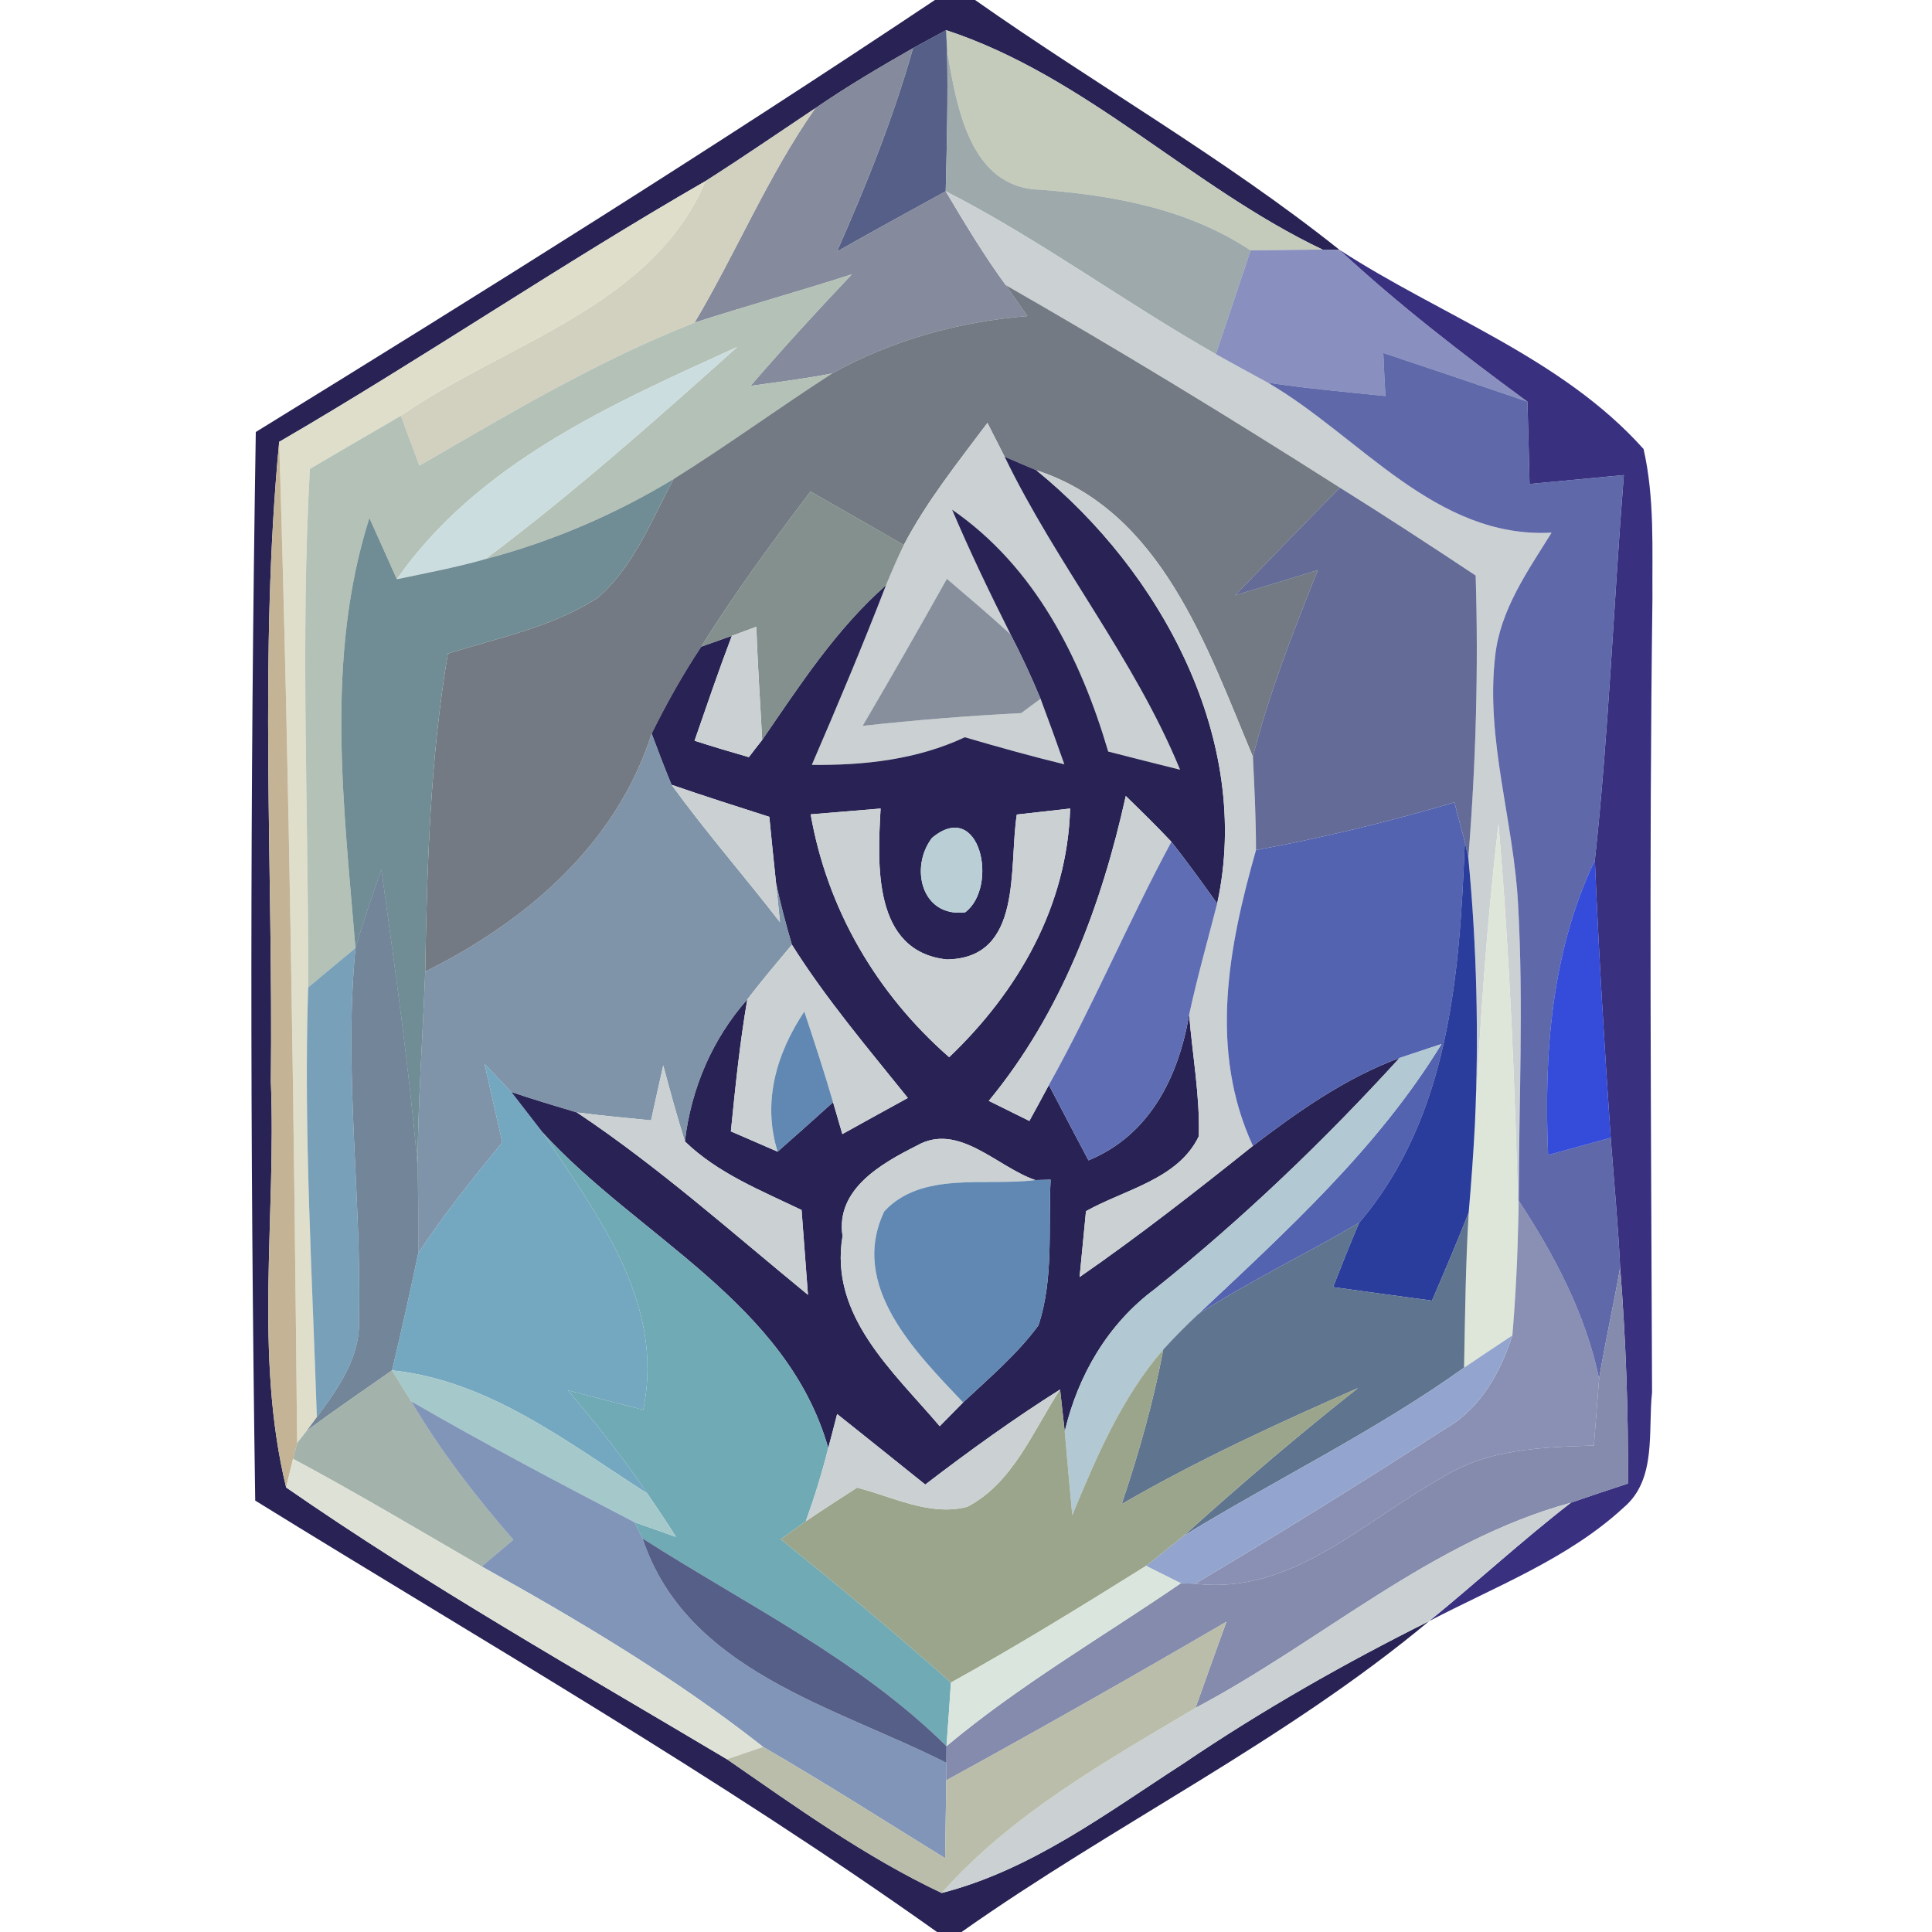<?xml version="1.0" encoding="UTF-8" ?>
<!DOCTYPE svg PUBLIC "-//W3C//DTD SVG 1.1//EN" "http://www.w3.org/Graphics/SVG/1.1/DTD/svg11.dtd">
<svg width="100pt" height="100pt" viewBox="0 0 100 100" version="1.1" xmlns="http://www.w3.org/2000/svg">
<path fill="#060039" opacity="0.86" d=" M 48.39 0.00 L 50.47 0.00 C 56.71 4.39 63.36 8.17 69.33 12.93 L 68.46 12.92 C 61.65 9.68 56.21 3.94 48.97 1.56 C 48.54 1.79 47.69 2.26 47.26 2.49 C 45.54 3.47 43.83 4.48 42.20 5.60 C 40.31 6.86 38.44 8.15 36.52 9.37 C 29.05 13.67 21.91 18.53 14.45 22.87 C 13.40 33.88 14.14 44.96 14.02 56.00 C 14.30 62.99 13.14 70.12 14.81 76.99 C 22.15 82.08 29.96 86.49 37.63 91.06 C 41.22 93.54 44.78 96.11 48.74 97.98 C 53.39 96.79 57.28 93.84 61.25 91.28 C 65.31 88.53 69.58 86.10 73.97 83.91 C 66.50 90.14 57.69 94.41 49.77 100.00 L 48.50 100.00 C 37.15 91.93 25.05 84.99 13.21 77.67 C 12.94 59.24 12.94 40.79 13.24 22.36 C 25.06 15.08 36.84 7.71 48.39 0.00 Z" />
<path fill="#bec4b3" opacity="0.89" d=" M 48.97 1.56 C 56.21 3.94 61.65 9.68 68.46 12.92 C 67.22 12.92 65.97 12.95 64.73 12.96 C 61.48 10.81 57.69 10.12 53.88 9.82 C 50.17 9.75 49.52 5.48 49.02 2.63 L 48.97 1.56 Z" />
<path fill="#3c4875" opacity="0.87" d=" M 47.26 2.49 C 47.69 2.26 48.54 1.79 48.97 1.56 L 49.02 2.63 C 49.07 5.05 49.01 7.47 48.95 9.90 C 47.07 10.93 45.19 11.96 43.32 13.02 C 44.84 9.59 46.24 6.10 47.26 2.49 Z" />
<path fill="#737a8d" opacity="0.87" d=" M 42.20 5.60 C 43.83 4.48 45.54 3.47 47.26 2.49 C 46.24 6.10 44.84 9.59 43.32 13.02 C 45.19 11.96 47.07 10.93 48.95 9.90 C 49.93 11.55 50.92 13.20 52.06 14.76 C 52.34 15.16 52.90 15.96 53.18 16.36 C 49.64 16.65 46.18 17.60 43.07 19.33 C 41.67 19.60 40.26 19.78 38.85 19.97 C 40.55 18.00 42.30 16.09 44.09 14.20 C 41.39 15.07 38.65 15.83 35.95 16.70 C 38.12 13.05 39.75 9.09 42.20 5.60 Z" />
<path fill="#919ea0" opacity="0.89" d=" M 49.02 2.63 C 49.52 5.48 50.17 9.75 53.88 9.82 C 57.69 10.12 61.48 10.81 64.73 12.96 C 64.13 14.75 63.54 16.54 62.93 18.33 C 58.19 15.64 53.80 12.38 48.95 9.90 C 49.01 7.47 49.07 5.05 49.02 2.63 Z" />
<path fill="#cdccb9" opacity="0.91" d=" M 36.52 9.37 C 38.44 8.15 40.31 6.86 42.20 5.60 C 39.75 9.09 38.12 13.05 35.95 16.70 C 30.95 18.66 26.34 21.42 21.71 24.10 C 21.39 23.24 21.07 22.38 20.75 21.52 C 26.15 17.76 33.75 15.90 36.52 9.37 Z" />
<path fill="#dcdcc8" opacity="0.94" d=" M 14.45 22.87 C 21.91 18.53 29.05 13.67 36.52 9.37 C 33.75 15.90 26.15 17.76 20.75 21.52 C 19.18 22.43 17.61 23.35 16.04 24.27 C 15.54 33.21 15.98 42.16 15.95 51.11 C 15.71 58.53 16.16 65.94 16.40 73.35 L 15.89 74.04 L 15.38 74.69 C 15.21 57.42 14.98 40.14 14.45 22.87 Z" />
<path fill="#cad0d1" opacity="0.98" d=" M 48.95 9.90 C 53.80 12.38 58.19 15.64 62.93 18.33 C 63.82 18.83 64.73 19.32 65.63 19.81 C 70.39 22.58 74.29 27.89 80.31 27.57 C 79.08 29.55 77.65 31.56 77.39 33.95 C 76.88 38.31 78.37 42.55 78.58 46.89 C 78.86 51.97 78.62 57.06 78.61 62.15 L 78.59 63.05 C 78.41 56.24 78.15 49.44 77.56 42.66 C 76.95 47.83 76.60 53.03 76.34 58.22 C 76.55 53.62 76.44 48.99 76.00 44.40 C 76.39 39.54 76.53 34.66 76.38 29.79 C 74.06 28.25 71.72 26.72 69.35 25.24 C 63.67 21.62 57.91 18.11 52.06 14.76 C 50.92 13.20 49.93 11.55 48.95 9.90 Z" />
<path fill="#6f78b1" opacity="0.82" d=" M 64.73 12.96 C 65.97 12.95 67.22 12.92 68.46 12.92 L 69.33 12.93 C 72.39 15.77 75.70 18.32 79.06 20.79 C 76.58 19.94 74.09 19.10 71.60 18.27 C 71.63 19.01 71.67 19.76 71.71 20.50 C 69.68 20.29 67.65 20.11 65.63 19.81 C 64.73 19.32 63.82 18.83 62.93 18.33 C 63.54 16.54 64.13 14.75 64.73 12.96 Z" />
<path fill="#393080" opacity="1.00" d=" M 69.33 12.93 C 74.57 16.34 80.83 18.50 85.07 23.24 C 85.65 25.78 85.51 28.41 85.53 30.99 C 85.35 44.68 85.46 58.38 85.51 72.07 C 85.29 74.06 85.77 76.56 84.05 78.02 C 81.16 80.69 77.41 82.11 73.97 83.91 C 76.44 81.90 78.79 79.73 81.31 77.78 C 82.29 77.44 83.27 77.11 84.26 76.79 C 84.29 73.06 84.15 69.33 83.86 65.60 C 83.75 63.36 83.54 61.13 83.37 58.89 C 83.04 54.11 82.75 49.32 82.55 44.53 C 83.27 37.90 83.52 31.23 84.05 24.59 C 82.43 24.74 80.80 24.90 79.17 25.05 C 79.14 23.63 79.10 22.21 79.06 20.79 C 75.70 18.32 72.39 15.77 69.33 12.93 Z" />
<path fill="#acbaae" opacity="0.90" d=" M 35.95 16.70 C 38.65 15.83 41.39 15.07 44.09 14.20 C 42.30 16.09 40.55 18.00 38.85 19.97 C 40.26 19.78 41.67 19.60 43.07 19.33 C 40.31 21.11 37.66 23.05 34.87 24.79 C 31.84 26.63 28.55 28.04 25.12 28.94 C 29.67 25.53 33.93 21.75 38.16 17.96 C 31.69 20.90 24.76 23.95 20.54 29.98 C 20.07 28.92 19.59 27.87 19.12 26.81 C 16.82 34.04 17.79 41.67 18.40 49.07 C 17.58 49.75 16.76 50.43 15.95 51.11 C 15.98 42.16 15.54 33.21 16.04 24.27 C 17.61 23.35 19.18 22.43 20.75 21.52 C 21.07 22.38 21.39 23.24 21.71 24.10 C 26.34 21.42 30.95 18.66 35.95 16.70 Z" />
<path fill="#59626c" opacity="0.84" d=" M 52.06 14.76 C 57.91 18.11 63.67 21.62 69.35 25.24 C 67.54 27.09 65.73 28.95 63.93 30.81 C 65.36 30.38 66.79 29.95 68.21 29.51 C 66.95 32.68 65.69 35.86 64.85 39.17 C 62.47 33.49 60.11 26.44 53.64 24.34 C 53.23 24.17 52.41 23.82 52.00 23.64 C 51.70 23.06 51.41 22.47 51.11 21.89 C 49.58 23.93 47.97 25.94 46.78 28.21 C 45.17 27.28 43.56 26.36 41.95 25.44 C 39.98 28.05 38.03 30.68 36.30 33.47 C 35.34 34.91 34.50 36.42 33.73 37.97 C 31.90 43.71 27.24 47.69 22.01 50.29 C 22.10 44.79 22.27 39.27 23.18 33.83 C 25.80 33.01 28.58 32.46 30.92 30.95 C 32.81 29.34 33.71 26.92 34.87 24.79 C 37.66 23.05 40.31 21.11 43.07 19.33 C 46.18 17.60 49.64 16.65 53.18 16.36 C 52.90 15.96 52.34 15.16 52.06 14.76 Z" />
<path fill="#ccdddf" opacity="1.00" d=" M 20.54 29.98 C 24.76 23.95 31.69 20.90 38.16 17.96 C 33.93 21.75 29.67 25.53 25.12 28.94 C 23.61 29.37 22.07 29.66 20.54 29.98 Z" />
<path fill="#374394" opacity="0.80" d=" M 71.60 18.27 C 74.09 19.10 76.58 19.94 79.06 20.79 C 79.10 22.21 79.14 23.63 79.17 25.05 C 80.80 24.90 82.43 24.74 84.05 24.59 C 83.52 31.23 83.27 37.90 82.55 44.53 C 80.28 49.29 79.91 54.58 80.13 59.78 C 81.21 59.48 82.29 59.19 83.37 58.89 C 83.54 61.13 83.75 63.36 83.86 65.60 C 83.52 67.53 83.09 69.43 82.77 71.36 C 82.07 68.02 80.47 64.98 78.61 62.15 C 78.62 57.06 78.86 51.97 78.58 46.89 C 78.37 42.55 76.88 38.31 77.39 33.95 C 77.65 31.56 79.08 29.55 80.31 27.57 C 74.29 27.89 70.39 22.58 65.63 19.81 C 67.65 20.11 69.68 20.29 71.71 20.50 C 71.67 19.76 71.63 19.01 71.60 18.27 Z" />
<path fill="#cad0d1" opacity="0.98" d=" M 46.78 28.21 C 47.97 25.94 49.58 23.93 51.11 21.89 C 51.41 22.47 51.70 23.06 52.00 23.64 C 54.70 29.23 58.71 34.07 61.08 39.84 C 59.84 39.53 58.60 39.22 57.36 38.90 C 55.93 34.04 53.56 29.33 49.28 26.38 C 50.21 28.57 51.24 30.71 52.31 32.84 C 51.24 31.85 50.12 30.91 49.01 29.96 C 47.58 32.51 46.13 35.05 44.65 37.57 C 47.38 37.27 50.12 37.05 52.86 36.91 C 53.11 36.72 53.61 36.35 53.86 36.17 C 54.28 37.29 54.69 38.42 55.09 39.56 C 53.36 39.14 51.65 38.66 49.94 38.16 C 47.46 39.32 44.73 39.62 42.02 39.59 C 43.35 36.51 44.65 33.42 45.86 30.29 C 46.15 29.59 46.45 28.89 46.78 28.21 Z" />
<path fill="#c4b495" opacity="1.00" d=" M 14.02 56.00 C 14.14 44.96 13.40 33.88 14.45 22.87 C 14.98 40.14 15.21 57.42 15.38 74.69 L 15.17 75.51 C 15.08 75.88 14.90 76.62 14.81 76.99 C 13.14 70.12 14.30 62.99 14.02 56.00 Z" />
<path fill="#060039" opacity="0.86" d=" M 52.00 23.64 C 52.41 23.82 53.23 24.17 53.64 24.34 C 60.09 29.58 64.85 38.31 63.00 46.77 C 62.23 45.69 61.45 44.61 60.63 43.57 C 59.87 42.76 59.07 41.98 58.27 41.20 C 57.01 46.89 54.93 52.43 51.18 56.98 C 51.71 57.24 52.76 57.76 53.28 58.02 C 53.54 57.55 54.04 56.63 54.29 56.16 C 54.97 57.46 55.65 58.76 56.34 60.06 C 59.52 58.75 61.00 55.73 61.55 52.52 C 61.72 54.61 62.11 56.70 62.05 58.81 C 60.99 61.04 58.20 61.57 56.21 62.69 C 56.10 63.83 55.99 64.96 55.88 66.10 C 58.97 63.96 61.92 61.65 64.85 59.31 C 67.20 57.52 69.65 55.79 72.44 54.76 C 68.52 59.06 64.31 63.09 59.76 66.73 C 57.34 68.53 55.80 71.18 55.11 74.09 C 55.03 73.37 54.95 72.64 54.87 71.92 C 52.46 73.44 50.15 75.11 47.89 76.84 C 46.37 75.62 44.85 74.40 43.33 73.19 C 43.22 73.63 42.99 74.51 42.87 74.95 C 40.72 67.42 33.01 64.01 28.07 58.60 C 27.67 58.08 26.86 57.04 26.46 56.52 C 27.59 56.90 28.72 57.24 29.86 57.58 C 34.09 60.40 37.89 63.80 41.82 67.02 C 41.71 65.55 41.60 64.09 41.49 62.63 C 39.39 61.62 37.15 60.73 35.45 59.08 C 35.77 56.35 36.86 53.79 38.68 51.73 C 38.29 53.99 38.06 56.27 37.83 58.56 C 38.44 58.82 39.65 59.35 40.25 59.61 C 41.21 58.76 42.17 57.91 43.12 57.05 C 43.24 57.46 43.48 58.28 43.60 58.70 C 44.73 58.07 45.86 57.45 46.99 56.83 C 44.91 54.24 42.76 51.71 40.99 48.90 C 40.68 47.85 40.40 46.79 40.17 45.72 C 40.05 44.58 39.93 43.43 39.82 42.28 C 38.13 41.74 36.44 41.20 34.76 40.62 C 34.40 39.75 34.06 38.86 33.73 37.97 C 34.50 36.42 35.34 34.91 36.30 33.47 C 36.70 33.33 37.49 33.05 37.88 32.91 C 37.20 34.70 36.58 36.52 35.95 38.34 C 36.88 38.64 37.82 38.92 38.76 39.19 C 38.93 38.97 39.27 38.52 39.45 38.30 C 41.39 35.48 43.27 32.57 45.86 30.29 C 44.65 33.42 43.35 36.51 42.02 39.59 C 44.73 39.62 47.46 39.32 49.94 38.16 C 51.65 38.66 53.36 39.14 55.09 39.56 C 54.69 38.42 54.28 37.29 53.86 36.17 C 53.39 35.04 52.87 33.92 52.31 32.84 C 51.24 30.71 50.21 28.57 49.28 26.38 C 53.56 29.33 55.93 34.04 57.36 38.90 C 58.60 39.22 59.84 39.53 61.08 39.84 C 58.71 34.07 54.70 29.23 52.00 23.64 M 41.96 42.15 C 42.82 47.07 45.38 51.44 49.13 54.72 C 52.71 51.30 55.24 46.90 55.39 41.85 C 54.70 41.93 53.32 42.08 52.63 42.16 C 52.20 44.90 52.97 49.61 49.00 49.66 C 45.16 49.24 45.42 44.71 45.58 41.85 C 44.37 41.95 43.16 42.05 41.96 42.15 M 48.24 43.37 C 47.07 44.90 47.70 47.50 49.96 47.22 C 51.71 45.89 50.72 41.30 48.24 43.37 M 47.45 59.30 C 45.62 60.22 43.24 61.56 43.61 63.98 C 42.91 68.11 46.24 70.99 48.64 73.82 C 48.94 73.51 49.55 72.90 49.85 72.59 C 51.20 71.32 52.64 70.11 53.75 68.60 C 54.55 66.18 54.25 63.57 54.38 61.06 L 53.59 61.08 C 51.61 60.41 49.61 58.06 47.45 59.30 Z" />
<path fill="#cad0d1" opacity="0.98" d=" M 53.64 24.34 C 60.11 26.44 62.47 33.49 64.85 39.17 C 64.93 40.78 65.01 42.39 65.01 44.00 C 63.58 49.02 62.56 54.35 64.85 59.31 C 61.92 61.65 58.97 63.96 55.88 66.10 C 55.99 64.96 56.10 63.83 56.21 62.69 C 58.20 61.57 60.99 61.04 62.05 58.81 C 62.11 56.70 61.72 54.61 61.55 52.52 C 61.97 50.58 62.51 48.68 63.00 46.77 C 64.85 38.31 60.09 29.58 53.64 24.34 Z" />
<path fill="#67858d" opacity="0.94" d=" M 25.12 28.94 C 28.55 28.04 31.84 26.63 34.87 24.79 C 33.71 26.92 32.81 29.34 30.92 30.95 C 28.58 32.46 25.80 33.01 23.18 33.83 C 22.27 39.27 22.10 44.79 22.01 50.29 C 21.88 53.63 21.64 56.96 21.61 60.30 C 21.16 55.18 20.44 50.09 19.74 45.00 C 19.27 46.35 18.80 47.70 18.40 49.07 C 17.79 41.67 16.82 34.04 19.12 26.81 C 19.59 27.87 20.07 28.92 20.54 29.98 C 22.07 29.66 23.61 29.37 25.12 28.94 Z" />
<path fill="#6d7d79" opacity="0.85" d=" M 36.30 33.47 C 38.03 30.68 39.98 28.05 41.95 25.44 C 43.56 26.36 45.17 27.28 46.78 28.21 C 46.45 28.89 46.15 29.59 45.86 30.29 C 43.27 32.57 41.39 35.48 39.45 38.30 C 39.35 36.35 39.21 34.40 39.15 32.44 C 38.84 32.56 38.20 32.79 37.88 32.91 C 37.49 33.05 36.70 33.33 36.30 33.47 Z" />
<path fill="#4c5587" opacity="0.87" d=" M 63.93 30.81 C 65.73 28.95 67.54 27.09 69.35 25.24 C 71.72 26.72 74.06 28.25 76.38 29.79 C 76.53 34.66 76.39 39.54 76.00 44.40 L 75.82 43.57 C 75.68 43.06 75.41 42.04 75.28 41.53 C 71.90 42.53 68.48 43.36 65.01 44.00 C 65.01 42.39 64.93 40.78 64.85 39.17 C 65.69 35.86 66.95 32.68 68.21 29.51 C 66.79 29.95 65.36 30.38 63.93 30.81 Z" />
<path fill="#717b8b" opacity="0.84" d=" M 49.01 29.96 C 50.12 30.91 51.24 31.85 52.31 32.84 C 52.87 33.92 53.39 35.04 53.86 36.17 C 53.61 36.35 53.11 36.72 52.86 36.91 C 50.12 37.05 47.38 37.27 44.65 37.57 C 46.13 35.05 47.58 32.51 49.01 29.96 Z" />
<path fill="#cad0d1" opacity="0.98" d=" M 37.88 32.91 C 38.20 32.79 38.84 32.56 39.15 32.44 C 39.21 34.40 39.35 36.35 39.45 38.30 C 39.27 38.52 38.93 38.97 38.76 39.19 C 37.82 38.92 36.88 38.64 35.95 38.34 C 36.58 36.52 37.20 34.70 37.88 32.91 Z" />
<path fill="#617993" opacity="0.80" d=" M 22.01 50.29 C 27.24 47.69 31.90 43.71 33.73 37.97 C 34.06 38.86 34.40 39.75 34.76 40.62 C 36.53 43.06 38.52 45.34 40.37 47.73 C 40.32 47.22 40.22 46.22 40.17 45.72 C 40.40 46.79 40.68 47.85 40.99 48.90 C 40.21 49.83 39.42 50.76 38.68 51.73 C 36.86 53.79 35.77 56.35 35.45 59.08 C 35.04 57.78 34.68 56.46 34.33 55.15 C 34.17 55.86 33.85 57.28 33.70 57.99 C 32.42 57.86 31.14 57.75 29.86 57.58 C 28.72 57.24 27.59 56.90 26.46 56.52 C 26.12 56.16 25.43 55.43 25.08 55.07 C 25.39 56.42 25.69 57.78 26.00 59.13 C 24.47 60.98 22.98 62.86 21.65 64.86 C 21.68 63.34 21.64 61.82 21.61 60.30 C 21.64 56.96 21.88 53.63 22.01 50.29 Z" />
<path fill="#cad0d1" opacity="0.98" d=" M 40.37 47.73 C 38.52 45.34 36.53 43.06 34.76 40.62 C 36.44 41.20 38.13 41.74 39.82 42.28 C 39.93 43.43 40.05 44.58 40.17 45.72 C 40.22 46.22 40.32 47.22 40.37 47.73 Z" />
<path fill="#4c5cac" opacity="0.95" d=" M 65.01 44.00 C 68.48 43.36 71.90 42.53 75.28 41.53 C 75.41 42.04 75.68 43.06 75.82 43.57 C 75.55 50.46 75.02 57.80 70.35 63.29 C 67.60 64.90 64.72 66.29 62.03 68.01 C 66.59 63.71 71.31 59.44 74.61 54.04 C 74.07 54.22 72.98 54.58 72.44 54.76 C 69.65 55.79 67.20 57.52 64.85 59.31 C 62.56 54.35 63.58 49.02 65.01 44.00 Z" />
<path fill="#cad0d1" opacity="0.98" d=" M 41.96 42.15 C 43.16 42.05 44.37 41.95 45.58 41.85 C 45.42 44.71 45.16 49.24 49.00 49.66 C 52.97 49.61 52.20 44.90 52.63 42.16 C 53.32 42.08 54.70 41.93 55.39 41.85 C 55.24 46.90 52.71 51.30 49.13 54.72 C 45.38 51.44 42.82 47.07 41.96 42.15 Z" />
<path fill="#cad0d1" opacity="0.98" d=" M 51.18 56.98 C 54.93 52.43 57.01 46.89 58.27 41.20 C 59.07 41.98 59.87 42.76 60.63 43.57 C 58.40 47.71 56.58 52.06 54.29 56.16 C 54.04 56.63 53.54 57.55 53.28 58.02 C 52.76 57.76 51.71 57.24 51.18 56.98 Z" />
<path fill="#bacfd5" opacity="1.00" d=" M 48.24 43.37 C 50.72 41.30 51.71 45.89 49.96 47.22 C 47.70 47.50 47.07 44.90 48.24 43.37 Z" />
<path fill="#dde5d7" opacity="0.95" d=" M 76.34 58.22 C 76.60 53.03 76.95 47.83 77.56 42.66 C 78.15 49.44 78.41 56.24 78.59 63.05 C 78.55 65.07 78.45 67.10 78.28 69.12 C 77.45 69.67 76.61 70.23 75.78 70.79 C 75.83 68.11 75.86 65.43 76.02 62.76 C 76.15 61.25 76.26 59.74 76.34 58.22 Z" />
<path fill="#5968b1" opacity="0.96" d=" M 54.29 56.16 C 56.58 52.06 58.40 47.71 60.63 43.57 C 61.45 44.61 62.23 45.69 63.00 46.77 C 62.51 48.68 61.97 50.58 61.55 52.52 C 61.00 55.73 59.52 58.75 56.34 60.06 C 55.65 58.76 54.97 57.46 54.29 56.16 Z" />
<path fill="#0b218d" opacity="0.87" d=" M 75.82 43.57 L 76.00 44.40 C 76.44 48.99 76.55 53.62 76.34 58.22 C 76.26 59.74 76.15 61.25 76.02 62.76 C 75.42 64.29 74.77 65.81 74.12 67.32 C 72.41 67.09 70.70 66.86 69.00 66.62 C 69.44 65.51 69.87 64.39 70.35 63.29 C 75.02 57.80 75.55 50.46 75.82 43.57 Z" />
<path fill="#294665" opacity="0.66" d=" M 18.40 49.07 C 18.80 47.70 19.27 46.35 19.74 45.00 C 20.44 50.09 21.16 55.18 21.61 60.30 C 21.64 61.82 21.68 63.34 21.65 64.86 C 21.22 66.89 20.78 68.91 20.29 70.93 C 18.82 71.96 17.34 72.97 15.89 74.04 L 16.40 73.35 C 17.50 71.86 18.67 70.24 18.58 68.28 C 18.72 61.88 17.78 55.47 18.40 49.07 Z" />
<path fill="#0825d0" opacity="0.82" d=" M 80.13 59.78 C 79.91 54.58 80.28 49.29 82.55 44.53 C 82.75 49.32 83.04 54.11 83.37 58.89 C 82.29 59.19 81.21 59.48 80.13 59.78 Z" />
<path fill="#5788a7" opacity="0.80" d=" M 15.95 51.11 C 16.76 50.43 17.58 49.75 18.40 49.07 C 17.78 55.47 18.72 61.88 18.58 68.28 C 18.67 70.24 17.50 71.86 16.40 73.35 C 16.16 65.94 15.71 58.53 15.95 51.11 Z" />
<path fill="#cad0d1" opacity="0.98" d=" M 38.68 51.73 C 39.42 50.76 40.21 49.83 40.99 48.90 C 42.76 51.71 44.91 54.24 46.99 56.83 C 45.86 57.45 44.73 58.07 43.60 58.70 C 43.48 58.28 43.24 57.46 43.12 57.05 C 42.66 55.48 42.15 53.92 41.63 52.36 C 40.18 54.53 39.45 57.05 40.25 59.61 C 39.65 59.35 38.44 58.82 37.83 58.56 C 38.06 56.27 38.29 53.99 38.68 51.73 Z" />
<path fill="#5a83b0" opacity="0.96" d=" M 40.25 59.61 C 39.45 57.05 40.18 54.53 41.63 52.36 C 42.15 53.92 42.66 55.48 43.12 57.05 C 42.17 57.91 41.21 58.76 40.25 59.61 Z" />
<path fill="#b0c7d1" opacity="0.97" d=" M 72.44 54.76 C 72.98 54.58 74.07 54.22 74.61 54.04 C 71.31 59.44 66.59 63.71 62.03 68.01 C 61.40 68.60 60.79 69.21 60.21 69.85 C 58.05 72.35 56.75 75.41 55.50 78.43 C 55.37 76.98 55.23 75.54 55.11 74.09 C 55.80 71.18 57.34 68.53 59.76 66.73 C 64.31 63.09 68.52 59.06 72.44 54.76 Z" />
<path fill="#5e99b6" opacity="0.86" d=" M 26.00 59.13 C 25.69 57.78 25.39 56.42 25.08 55.07 C 25.43 55.43 26.12 56.16 26.46 56.52 C 26.86 57.04 27.67 58.08 28.07 58.60 C 30.93 62.90 34.44 67.46 33.29 72.97 C 31.99 72.64 30.69 72.30 29.39 71.96 C 30.84 73.67 32.25 75.43 33.50 77.30 C 29.39 74.67 25.31 71.45 20.29 70.93 C 20.78 68.91 21.22 66.89 21.65 64.86 C 22.98 62.86 24.47 60.98 26.00 59.13 Z" />
<path fill="#cad0d1" opacity="0.98" d=" M 34.33 55.15 C 34.68 56.46 35.04 57.78 35.45 59.08 C 37.15 60.73 39.39 61.62 41.49 62.63 C 41.60 64.09 41.71 65.55 41.82 67.02 C 37.89 63.80 34.09 60.40 29.86 57.58 C 31.14 57.75 32.42 57.86 33.70 57.99 C 33.85 57.28 34.17 55.86 34.33 55.15 Z" />
<path fill="#6aa7b2" opacity="0.96" d=" M 28.07 58.60 C 33.01 64.01 40.72 67.42 42.87 74.95 C 42.55 76.23 42.16 77.49 41.71 78.74 C 41.39 78.97 40.73 79.44 40.41 79.67 C 43.40 82.08 46.35 84.54 49.22 87.09 C 49.17 87.91 49.05 89.55 48.99 90.38 C 44.42 85.87 38.61 83.05 33.26 79.63 L 32.84 78.79 C 33.37 78.98 34.45 79.36 34.99 79.55 C 34.51 78.79 34.01 78.04 33.50 77.30 C 32.25 75.43 30.84 73.67 29.39 71.96 C 30.69 72.30 31.99 72.64 33.29 72.97 C 34.44 67.46 30.93 62.90 28.07 58.60 Z" />
<path fill="#cad0d1" opacity="0.98" d=" M 47.45 59.30 C 49.61 58.06 51.61 60.41 53.59 61.08 C 51.02 61.41 47.71 60.60 45.77 62.70 C 43.93 66.56 47.41 70.01 49.85 72.59 C 49.55 72.90 48.94 73.51 48.64 73.82 C 46.24 70.99 42.91 68.11 43.61 63.98 C 43.24 61.56 45.62 60.22 47.45 59.30 Z" />
<path fill="#5a83b0" opacity="0.96" d=" M 45.77 62.70 C 47.71 60.60 51.02 61.41 53.59 61.08 L 54.38 61.06 C 54.25 63.57 54.55 66.18 53.75 68.60 C 52.64 70.11 51.20 71.32 49.85 72.59 C 47.41 70.01 43.93 66.56 45.77 62.70 Z" />
<path fill="#4a6280" opacity="0.88" d=" M 62.03 68.01 C 64.72 66.29 67.60 64.90 70.35 63.29 C 69.87 64.39 69.44 65.51 69.00 66.62 C 70.70 66.86 72.41 67.09 74.12 67.32 C 74.77 65.81 75.42 64.29 76.02 62.76 C 75.86 65.43 75.83 68.11 75.78 70.79 C 71.18 74.08 66.08 76.55 61.27 79.49 C 64.20 76.85 67.20 74.28 70.30 71.84 C 66.13 73.67 62.00 75.57 58.06 77.85 C 58.94 75.23 59.70 72.57 60.21 69.85 C 60.79 69.21 61.40 68.60 62.03 68.01 Z" />
<path fill="#545e93" opacity="0.69" d=" M 78.59 63.05 L 78.61 62.15 C 80.47 64.98 82.07 68.02 82.77 71.36 C 82.68 72.51 82.59 73.66 82.50 74.82 C 79.80 74.91 76.96 74.99 74.61 76.50 C 70.58 78.72 66.85 82.58 61.86 81.97 C 66.25 79.37 70.59 76.67 74.87 73.91 C 76.66 72.87 77.66 71.02 78.28 69.12 C 78.45 67.10 78.55 65.07 78.59 63.05 Z" />
<path fill="#7c83a7" opacity="0.93" d=" M 82.77 71.36 C 83.09 69.43 83.52 67.53 83.86 65.60 C 84.15 69.33 84.29 73.06 84.26 76.79 C 83.27 77.11 82.29 77.44 81.31 77.78 C 74.07 79.76 68.41 84.95 61.88 88.40 C 62.41 86.91 62.94 85.43 63.48 83.94 C 58.68 86.74 53.85 89.48 48.98 92.15 L 48.98 91.24 L 48.99 90.38 C 52.78 87.21 57.06 84.73 61.12 81.95 L 61.86 81.97 C 66.85 82.58 70.58 78.72 74.61 76.50 C 76.96 74.99 79.80 74.91 82.50 74.82 C 82.59 73.66 82.68 72.51 82.77 71.36 Z" />
<path fill="#93a5ce" opacity="1.00" d=" M 75.78 70.79 C 76.61 70.23 77.45 69.67 78.28 69.12 C 77.66 71.02 76.66 72.87 74.87 73.91 C 70.59 76.67 66.25 79.37 61.86 81.97 L 61.12 81.95 C 60.67 81.72 59.77 81.28 59.32 81.05 C 59.81 80.66 60.78 79.88 61.27 79.49 C 66.08 76.55 71.18 74.08 75.78 70.79 Z" />
<path fill="#a3c8c9" opacity="0.98" d=" M 20.29 70.93 C 25.31 71.45 29.39 74.67 33.50 77.30 C 34.01 78.04 34.51 78.79 34.99 79.55 C 34.45 79.36 33.37 78.98 32.84 78.79 C 28.95 76.77 25.07 74.72 21.28 72.53 C 21.03 72.13 20.54 71.33 20.29 70.93 Z" />
<path fill="#909b7f" opacity="0.90" d=" M 55.50 78.43 C 56.75 75.41 58.05 72.35 60.21 69.85 C 59.70 72.57 58.94 75.23 58.06 77.85 C 62.00 75.57 66.13 73.67 70.30 71.84 C 67.20 74.28 64.20 76.85 61.27 79.49 C 60.78 79.88 59.81 80.66 59.32 81.05 C 55.99 83.13 52.65 85.19 49.22 87.09 C 46.35 84.54 43.40 82.08 40.41 79.67 C 40.73 79.44 41.39 78.97 41.71 78.74 C 42.59 78.14 43.48 77.57 44.36 77.00 C 46.21 77.47 48.14 78.50 50.07 77.99 C 52.44 76.75 53.47 74.05 54.87 71.92 C 54.95 72.64 55.03 73.37 55.11 74.09 C 55.23 75.54 55.37 76.98 55.50 78.43 Z" />
<path fill="#8ea197" opacity="0.81" d=" M 15.89 74.04 C 17.34 72.97 18.82 71.96 20.29 70.93 C 20.54 71.33 21.03 72.13 21.28 72.53 C 22.79 75.09 24.62 77.46 26.57 79.70 C 26.16 80.05 25.34 80.73 24.93 81.08 C 21.69 79.20 18.47 77.28 15.17 75.51 L 15.38 74.69 L 15.89 74.04 Z" />
<path fill="#cad0d1" opacity="0.98" d=" M 47.89 76.84 C 50.15 75.11 52.46 73.44 54.87 71.92 C 53.47 74.05 52.44 76.75 50.07 77.99 C 48.14 78.50 46.21 77.47 44.36 77.00 C 43.48 77.57 42.59 78.14 41.71 78.74 C 42.16 77.49 42.55 76.23 42.87 74.95 C 42.99 74.51 43.22 73.63 43.33 73.19 C 44.85 74.40 46.37 75.62 47.89 76.84 Z" />
<path fill="#627ba7" opacity="0.80" d=" M 21.28 72.53 C 25.07 74.72 28.95 76.77 32.84 78.79 L 33.26 79.63 C 35.54 86.50 43.22 88.32 48.98 91.24 L 48.98 92.15 C 48.96 93.49 48.94 94.84 48.92 96.18 C 45.79 94.25 42.68 92.26 39.50 90.42 C 34.95 86.84 29.97 83.88 24.93 81.08 C 25.34 80.73 26.16 80.05 26.57 79.70 C 24.62 77.46 22.79 75.09 21.28 72.53 Z" />
<path fill="#dee2d6" opacity="1.00" d=" M 15.17 75.51 C 18.47 77.28 21.69 79.20 24.93 81.08 C 29.97 83.88 34.95 86.84 39.50 90.42 C 39.03 90.58 38.10 90.90 37.63 91.06 C 29.96 86.49 22.15 82.08 14.81 76.99 C 14.90 76.62 15.08 75.88 15.17 75.51 Z" />
<path fill="#cad0d1" opacity="0.98" d=" M 61.88 88.40 C 68.41 84.95 74.07 79.76 81.31 77.78 C 78.79 79.73 76.44 81.90 73.97 83.91 C 69.58 86.10 65.31 88.53 61.25 91.28 C 57.28 93.84 53.39 96.79 48.74 97.98 C 52.38 93.88 57.22 91.17 61.88 88.40 Z" />
<path fill="#3c4875" opacity="0.87" d=" M 33.26 79.63 C 38.61 83.05 44.42 85.87 48.99 90.38 L 48.98 91.24 C 43.22 88.32 35.54 86.50 33.26 79.63 Z" />
<path fill="#dae5dd" opacity="1.00" d=" M 49.22 87.09 C 52.65 85.19 55.99 83.13 59.32 81.05 C 59.77 81.28 60.67 81.72 61.12 81.95 C 57.06 84.73 52.78 87.21 48.99 90.38 C 49.05 89.55 49.17 87.91 49.22 87.09 Z" />
<path fill="#b5b9a3" opacity="0.93" d=" M 48.98 92.15 C 53.85 89.48 58.68 86.74 63.48 83.94 C 62.94 85.43 62.41 86.91 61.88 88.40 C 57.22 91.17 52.38 93.88 48.74 97.98 C 44.78 96.11 41.22 93.54 37.63 91.06 C 38.10 90.90 39.03 90.58 39.50 90.42 C 42.68 92.26 45.79 94.25 48.92 96.18 C 48.94 94.84 48.96 93.49 48.98 92.15 Z" />
</svg>
